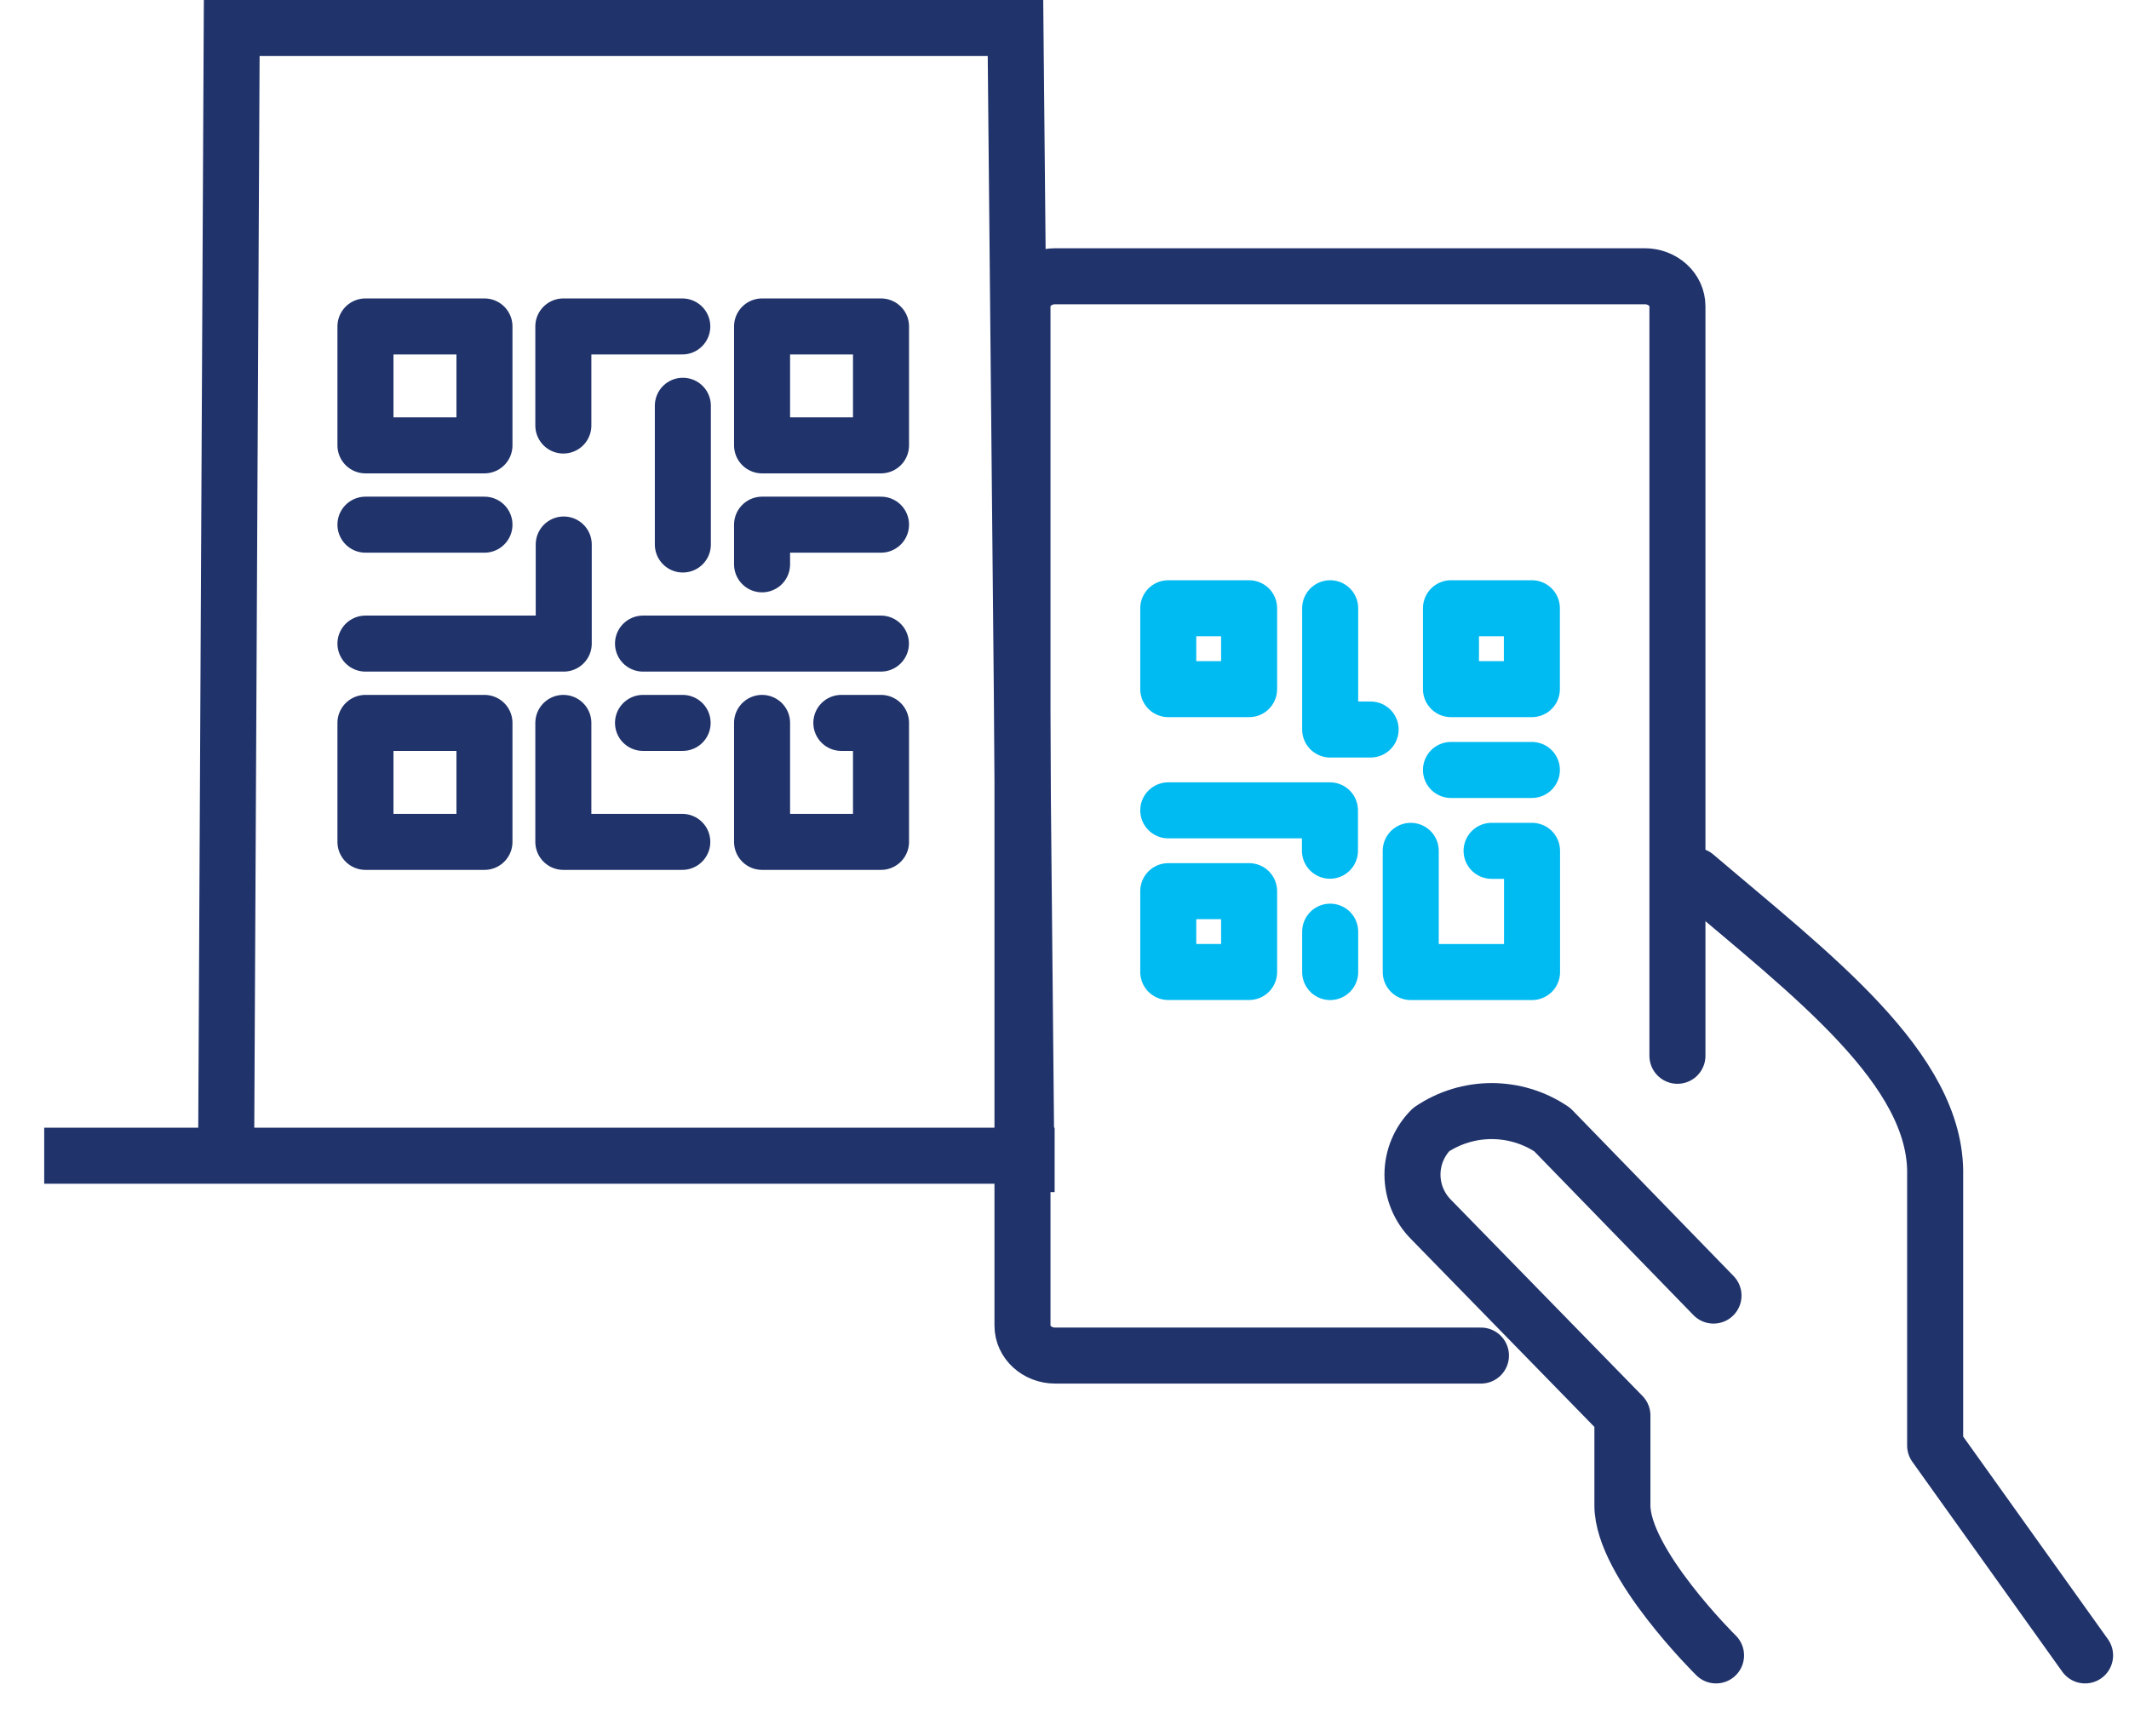 <svg width="38" height="31" viewBox="0 0 38 31" fill="none" xmlns="http://www.w3.org/2000/svg">
<path fill-rule="evenodd" clip-rule="evenodd" d="M18.324 20.633H0.789H4.036L4.136 0.5H18.125L18.324 21.283V20.633Z" stroke="#20336B" stroke-linecap="square"/>
<path fill-rule="evenodd" clip-rule="evenodd" d="M6.523 5.828H8.647V7.951H6.523V5.828Z" stroke="#20336B" stroke-linecap="round" stroke-linejoin="round"/>
<path fill-rule="evenodd" clip-rule="evenodd" d="M13.602 5.828H15.725V7.951H13.602V5.828Z" stroke="#20336B" stroke-linecap="round" stroke-linejoin="round"/>
<path fill-rule="evenodd" clip-rule="evenodd" d="M6.523 12.906H8.647V15.03H6.523V12.906Z" stroke="#20336B" stroke-linecap="round" stroke-linejoin="round"/>
<path d="M13.602 12.906V15.03H15.725V12.906H15.017" stroke="#20336B" stroke-linecap="round" stroke-linejoin="round"/>
<path d="M10.055 7.597V5.828H12.178" stroke="#20336B" stroke-linecap="round" stroke-linejoin="round"/>
<path d="M12.188 7.244V9.721" stroke="#20336B" stroke-linecap="round" stroke-linejoin="round"/>
<path d="M6.523 11.49H10.062V9.721" stroke="#20336B" stroke-linecap="round" stroke-linejoin="round"/>
<path d="M10.055 12.906V15.03H12.178" stroke="#20336B" stroke-linecap="round" stroke-linejoin="round"/>
<path d="M11.477 12.906H12.184" stroke="#20336B" stroke-linecap="round" stroke-linejoin="round"/>
<path d="M6.523 9.367H8.647" stroke="#20336B" stroke-linecap="round" stroke-linejoin="round"/>
<path d="M15.725 9.367H13.602V10.075" stroke="#20336B" stroke-linecap="round" stroke-linejoin="round"/>
<path d="M11.477 11.49H15.723" stroke="#20336B" stroke-linecap="round" stroke-linejoin="round"/>
<path d="M37.216 29.554L34.54 25.807V20.989C34.585 19.086 32.312 17.389 30.258 15.637" stroke="#20336B" stroke-linecap="round" stroke-linejoin="round"/>
<path d="M30.584 23.13L27.705 20.167C27.052 19.726 26.197 19.726 25.544 20.167C25.331 20.38 25.211 20.669 25.211 20.97C25.211 21.271 25.331 21.56 25.544 21.773L28.958 25.271V26.877C28.958 27.906 30.629 29.554 30.629 29.554" stroke="#20336B" stroke-linecap="round" stroke-linejoin="round"/>
<path d="M26.433 24.201H18.834C18.512 24.201 18.25 23.962 18.25 23.666V5.467C18.25 5.171 18.512 4.932 18.834 4.932H29.356C29.679 4.932 29.94 5.171 29.94 5.467V18.849" stroke="#20336B" stroke-linecap="round" stroke-linejoin="round"/>
<path fill-rule="evenodd" clip-rule="evenodd" d="M20.852 10.859H22.295V12.303H20.852V10.859Z" stroke="#00BAF2" stroke-linecap="round" stroke-linejoin="round"/>
<path fill-rule="evenodd" clip-rule="evenodd" d="M20.852 15.91H22.295V17.353H20.852V15.91Z" stroke="#00BAF2" stroke-linecap="round" stroke-linejoin="round"/>
<path fill-rule="evenodd" clip-rule="evenodd" d="M25.898 10.859H27.342V12.303H25.898V10.859Z" stroke="#00BAF2" stroke-linecap="round" stroke-linejoin="round"/>
<path d="M20.852 14.467H23.738V15.188" stroke="#00BAF2" stroke-linecap="round" stroke-linejoin="round"/>
<path d="M25.18 15.19V17.354H27.345V15.19H26.623" stroke="#00BAF2" stroke-linecap="round" stroke-linejoin="round"/>
<path d="M23.742 16.633V17.354" stroke="#00BAF2" stroke-linecap="round" stroke-linejoin="round"/>
<path d="M23.742 10.859V13.024H24.464" stroke="#00BAF2" stroke-linecap="round" stroke-linejoin="round"/>
<path d="M25.898 13.746H27.342" stroke="#00BAF2" stroke-linecap="round" stroke-linejoin="round"/>
</svg>
